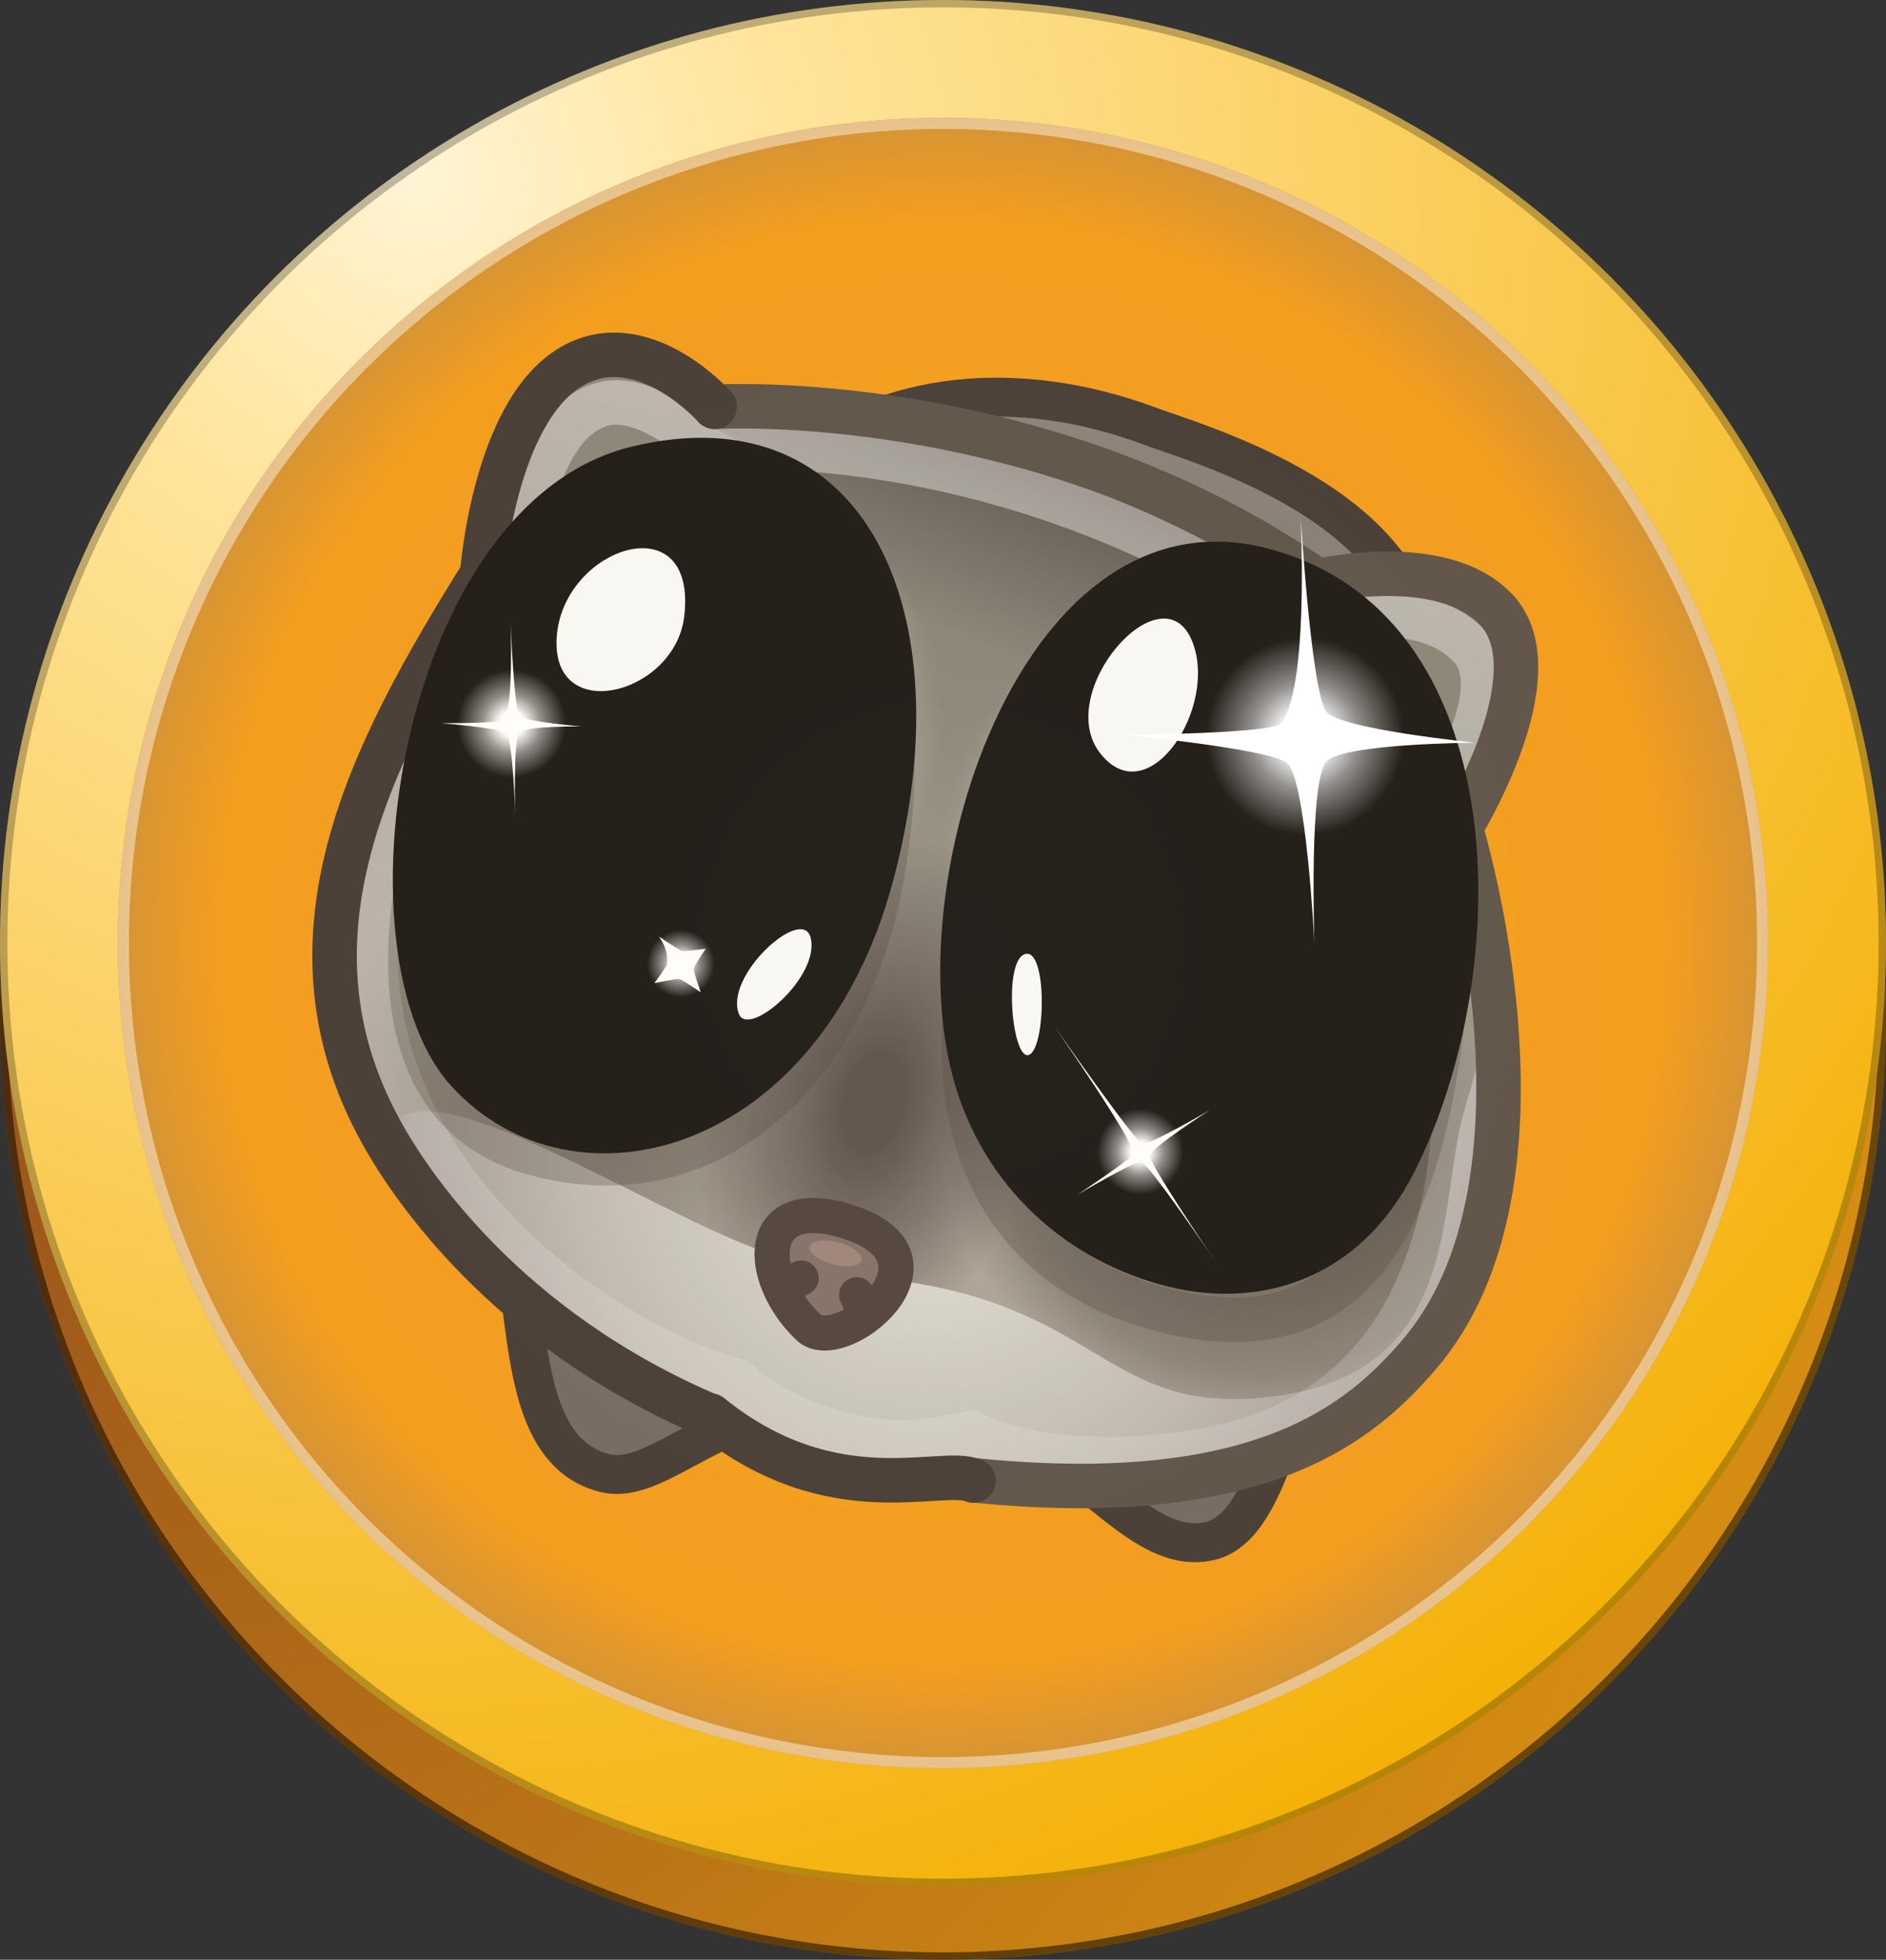<svg width="512" height="532" viewBox="0 0 512 532" fill="none" xmlns="http://www.w3.org/2000/svg">
    <rect x="0" y="0" width="512" height="532" fill="#333333" stroke="none"/>
    <circle cx="256" cy="276" r="256" fill="url(#paint0_radial_6_2)"/>
    <circle cx="256" cy="276" r="255" stroke="black" stroke-opacity="0.5" stroke-width="2"/>
    <circle cx="256" cy="256" r="256" fill="url(#paint1_radial_6_2)"/>
    <circle cx="256" cy="256" r="255" stroke="black" stroke-opacity="0.25" stroke-width="2"/>
    <circle cx="256" cy="256" r="224" fill="#E58E0E"/>
    <circle cx="256" cy="256" r="224" fill="url(#paint2_radial_6_2)"/>
    <circle cx="256" cy="256" r="222.5" stroke="white" stroke-opacity="0.25" stroke-width="3"/>
    <g clip-path="url(#clip0_6_2)">
        <mask id="mask0_6_2" style="mask-type:luminance" maskUnits="userSpaceOnUse" x="78" y="78" width="356" height="356">
            <path d="M434 78H78V434H434V78Z" fill="white"/>
        </mask>
        <g mask="url(#mask0_6_2)">
            <path d="M165.14 163.701C165.14 163.701 204.03 136.417 220.234 123.642C240.321 107.807 274.357 101.498 312.529 115.818C321.16 119.056 356.718 129.226 374.654 150.731C395.23 175.403 399.856 205.906 395.893 237.672C391.46 273.21 389.874 289.365 380.545 321.866C380.545 321.866 374.179 343.812 358.297 358.124" fill="#665D55"/>
            <g opacity="0.9">
                <path d="M391.81 200.117C402.066 234.6 393.774 268.931 373.287 276.798C352.799 284.665 327.876 263.09 317.62 228.607C307.363 194.124 315.656 159.793 336.144 151.925C356.631 144.058 381.553 165.634 391.81 200.117Z" fill="url(#paint3_radial_6_2)"/>
            </g>
            <g opacity="0.7">
                <path d="M383.274 174.03C357.636 178.638 377.173 209.526 365.744 230.634C348.421 262.626 386.301 305.67 386.301 305.67C386.301 305.67 396.526 260.934 397.185 224.642C397.844 188.351 380.464 158.469 380.464 158.469" fill="#A09990"/>
            </g>
            <g opacity="0.2">
                <path d="M181.037 159.722C190.193 147.628 239.342 110.391 288.862 117.236C303.849 119.296 306.436 121.804 330.787 131.26C356.091 141.086 376.351 156.419 385.021 183.431C396.702 219.83 388.445 254.19 376.583 279.294" stroke="url(#paint4_linear_6_2)" stroke-width="10.571" stroke-linecap="round" stroke-linejoin="round"/>
            </g>
            <g opacity="0.3">
                <path d="M217.354 152.104C217.354 152.104 251.906 125.443 291.06 124.286C329.625 123.092 291.744 142.054 307.359 171.108L217.354 152.104Z" fill="url(#paint5_linear_6_2)"/>
            </g>
            <path d="M165.14 163.701C165.14 163.701 204.03 136.416 220.234 123.641C240.321 107.806 274.357 101.497 312.529 115.818C321.16 119.056 356.718 129.226 374.654 150.731C395.23 175.403 399.856 205.906 395.893 237.672C391.46 273.21 389.874 289.364 380.545 321.865C380.545 321.865 374.179 343.812 358.297 358.123" stroke="#3D3430" stroke-width="10.571" stroke-linecap="round" stroke-linejoin="round"/>
            <path d="M233.65 381.715C197.399 377.551 179.952 403.753 164.211 399.886C135.032 392.718 147.376 337.512 132.512 326.758C132.512 326.758 158.593 348.882 177.96 357.397C203.158 368.544 233.65 381.715 233.65 381.715Z" fill="#6D645F"/>
            <path d="M132.512 326.758C147.376 337.512 135.032 392.718 164.211 399.886C179.952 403.753 197.387 377.207 233.649 381.714" stroke="#3D3430" stroke-width="10.571" stroke-linecap="round" stroke-linejoin="round"/>
            <path d="M362.25 355.678C349.486 370.261 346.597 413.97 328.587 418.299C305.889 423.754 289.158 382.432 251.599 383.148C251.599 383.148 286.528 379.092 309.721 363.093C332.914 347.093 362.25 355.678 362.25 355.678Z" fill="#6D645F"/>
            <path d="M251.599 383.148C288.488 382.528 305.889 423.754 328.587 418.298C346.597 413.97 349.486 370.261 362.25 355.678" stroke="#3D3430" stroke-width="10.571" stroke-linecap="round" stroke-linejoin="round"/>
            <path d="M129.82 334.566C123.545 326.004 111.158 320.467 104.96 309.9C73.224 255.79 100.694 204.27 130.906 155.863C130.906 155.863 134.241 108.973 157.261 98.401C175.846 89.865 193.804 115.441 193.804 115.441C193.804 115.441 269.951 104.638 354.546 155.957C354.546 155.957 389.424 149.983 406.322 165.654C423.219 181.324 396.475 224.69 396.475 224.69C396.475 224.69 436.132 339.334 360.705 385.125C360.705 385.125 323.948 413.905 261.967 396.55C261.967 396.55 226.399 414.573 193.959 378.975C193.959 378.975 153.875 367.381 129.82 334.566Z" fill="url(#paint6_linear_6_2)"/>
            <g opacity="0.85">
                <path d="M253.134 224.255C278.008 230.683 290.909 269.41 281.925 310.68C272.94 351.949 245.449 380.238 220.575 373.81C195.701 367.382 182.8 328.655 191.784 287.385C200.769 246.116 228.259 217.827 253.134 224.255Z" fill="url(#paint7_radial_6_2)"/>
            </g>
            <g opacity="0.8">
                <path d="M398.767 330.139C386.509 387.15 330.234 413.836 290.695 395.77C251.157 377.704 235.437 319.029 255.584 264.716C275.732 210.404 329.837 169.563 372.98 189.276C416.123 208.989 407.345 290.724 398.767 330.139Z" fill="url(#paint8_radial_6_2)"/>
            </g>
            <g opacity="0.4">
                <path d="M191.897 243.878C225.814 267.798 241.384 308.435 226.674 334.643C211.964 360.851 171.77 363.961 133.121 337.363C104.94 317.963 86.285 293.377 93.547 244.943C98.299 214.265 157.98 219.958 191.897 243.878Z" fill="url(#paint9_radial_6_2)"/>
            </g>
            <path d="M356.474 163.483C299.725 151.184 292.538 187.513 267.952 185.19C236.476 182.216 254.167 147.267 194.355 116.463C194.355 116.463 240.629 113.074 279.545 124.176C318.46 135.279 356.474 163.483 356.474 163.483Z" fill="url(#paint10_linear_6_2)"/>
            <path d="M360.701 385.125C360.701 385.125 323.951 413.906 261.963 396.55C261.963 396.55 226.402 414.578 193.958 378.976C193.958 378.976 153.894 367.369 129.823 334.562C123.543 326.003 111.158 320.471 104.958 309.898C109.02 280.719 188.589 338.21 216.237 342.106C241.679 345.765 231.063 345.583 247.05 348.102C297.282 355.898 301.392 382.175 340.044 379.628C398.239 375.821 389.729 327.247 397.619 301.123C406.852 270.283 401.796 272.069 403.278 261.18C403.353 260.436 404.421 262.2 404.965 262.814C410.057 300.43 408.081 356.361 360.701 385.125Z" fill="url(#paint11_radial_6_2)"/>
            <g opacity="0.4">
                <path d="M199.757 374.673C162.825 365.677 40.049 292.516 140.503 161.09C140.503 161.09 142.081 115.398 163.722 109.684C175.946 106.457 191.546 121.717 191.546 121.717C191.546 121.717 272.921 113.41 354.891 170.754C354.891 170.754 383.861 159.676 399.064 175.523C411.85 188.851 386.034 225.119 386.034 225.119C386.034 225.119 429.47 376.312 326.39 393.834C283.995 401.041 263.625 388.932 263.625 388.932C225.47 399.211 199.757 374.673 199.757 374.673Z" stroke="url(#paint12_linear_6_2)" stroke-width="12.08" stroke-linecap="round" stroke-linejoin="round"/>
            </g>
            <path d="M194.004 110.427C194.004 110.427 282.173 105.106 357.714 157.789" stroke="#564C44" stroke-width="12.08" stroke-linecap="round" stroke-linejoin="round"/>
            <path d="M357.714 157.789C357.714 157.789 391.646 149.752 406.322 165.655C422.332 183.003 396.474 224.691 396.474 224.691C396.474 224.691 426.166 320.704 384.9 368.145C369.916 385.372 343.234 409.678 264.836 401.891" stroke="#564C44" stroke-width="12.08" stroke-linecap="round" stroke-linejoin="round"/>
            <path d="M193.075 384.526C136.536 360.616 111.158 320.467 104.96 309.9C73.224 255.79 100.694 204.27 130.906 155.863C130.906 155.863 134.242 108.973 157.261 98.401C175.847 89.865 194.004 110.427 194.004 110.427" stroke="#3D3430" stroke-width="12.08" stroke-linecap="round" stroke-linejoin="round"/>
            <path d="M264.286 401.939C255.672 398.13 226.085 411.153 192.81 384.25" stroke="#3D3430" stroke-width="12.08" stroke-linecap="round" stroke-linejoin="round"/>
            <path d="M230.486 331.767C201.085 322.203 205.463 346.953 219.44 360.289C227.809 368.274 264.537 342.844 230.486 331.767Z" fill="#7F6A63"/>
            <path d="M230.486 331.768C204.523 323.322 205.133 346.638 219.44 360.29C228.139 368.59 261.099 341.726 230.486 331.768Z" stroke="#493C38" stroke-width="9.545" stroke-linecap="round" stroke-linejoin="round"/>
            <path d="M212.624 349.67L217.466 346.954" stroke="#493C38" stroke-width="9.545" stroke-linecap="round" stroke-linejoin="round"/>
            <path d="M234.6 356.042L232.556 351.467" stroke="#493C38" stroke-width="9.545" stroke-linecap="round" stroke-linejoin="round"/>
            <path d="M233.931 342.056C233.574 343.712 230.103 344.242 226.178 343.24C222.254 342.237 219.361 340.08 219.718 338.424C220.075 336.767 223.546 336.237 227.471 337.24C231.395 338.243 234.288 340.399 233.931 342.056Z" fill="#997F77"/>
            <path d="M333.508 157.332C368.152 166.285 389.637 204.068 381.455 241.652C373.273 279.235 338.501 302.481 303.858 293.529C269.214 284.576 247.729 246.792 255.911 209.209C264.093 171.625 298.864 148.379 333.508 157.332Z" fill="url(#paint13_radial_6_2)"/>
            <g opacity="0.3">
                <path d="M310.756 161.483C285.081 161.295 273.639 211.635 264.12 260.143C255.524 303.956 269.035 343.847 316.096 355.715C374.932 370.553 389.069 318.897 393.56 256.68" stroke="#483C35" stroke-width="12.08" stroke-linecap="round" stroke-linejoin="round"/>
            </g>
            <path d="M383.965 318.128C411.681 263.339 411.5 166.293 343.984 148.853C278.516 131.938 243.645 236.996 258.74 292.606C266.853 322.487 289.997 342.605 317.293 349.306C342.178 355.416 369.177 347.363 383.965 318.128Z" fill="#120F0D"/>
            <path d="M323.617 174.006C315.46 154.081 285.647 188.074 298.742 204.58C311.837 221.086 330.898 191.795 323.617 174.006Z" fill="#F9F9F9"/>
            <path d="M278.262 259.004C272.206 260.858 274.799 288.301 279.38 286.353C283.961 284.405 284.318 257.15 278.262 259.004Z" fill="#F9F9F9"/>
            <path d="M211.632 125.837C246.276 134.789 267.761 172.573 259.579 210.156C251.397 247.74 216.626 270.986 181.982 262.033C147.338 253.081 125.853 215.297 134.035 177.713C142.217 140.13 176.988 116.884 211.632 125.837Z" fill="url(#paint14_radial_6_2)"/>
            <g opacity="0.3">
                <path d="M119.933 213.34C119.933 213.34 88.74 298.21 145.689 313.254C192.462 325.61 230.25 291.482 239.536 237.03C246.116 198.464 242.439 160.497 214.293 147.886" stroke="#483C35" stroke-width="12.08" stroke-linecap="round" stroke-linejoin="round"/>
            </g>
            <path d="M242.328 239.581C262.352 165.573 234.492 106.008 171.483 121.241C142.459 128.259 122.81 158.05 113.283 191.657C102.128 231.011 104.853 275.6 122.663 294.984C155.682 330.922 222.229 313.864 242.328 239.581Z" fill="#120F0D"/>
            <path d="M185.744 167.38C189.437 136.447 152.946 148.348 151.148 172.766C149.35 197.184 183.199 188.709 185.744 167.38Z" fill="#F9F9F9"/>
            <path d="M220.072 254.574C217.867 245.573 196.468 264.947 200.615 275.293C203.233 281.823 222.679 265.217 220.072 254.574Z" fill="#F9F9F9"/>
            <path d="M191.595 257.519C191.595 257.519 188.485 262.147 188.341 262.92C188.196 263.693 190.241 269.396 190.241 269.396C190.241 269.396 185.002 265.743 184.254 265.721C183.507 265.699 177.673 266.872 177.673 266.872C177.673 266.872 181.011 262.251 181.09 261.818C181.169 261.384 181.648 258.07 178.9 254.259C178.9 254.259 184.447 257.986 185.135 258.167C185.823 258.347 191.595 257.519 191.595 257.519Z" fill="white"/>
            <path d="M174.718 259.597C173.442 265.126 176.889 270.643 182.418 271.919C187.947 273.195 193.463 269.748 194.739 264.219C196.016 258.691 192.568 253.174 187.04 251.897C181.512 250.621 175.994 254.068 174.718 259.597Z" fill="url(#paint15_radial_6_2)"/>
            <path d="M328.457 301.328C328.457 301.328 312.517 311.581 312.135 313.632C311.753 315.684 330.254 342.913 330.254 342.913C330.254 342.913 311.668 315.447 309.683 315.389C307.699 315.33 292.596 324.258 292.596 324.258C292.596 324.258 307.466 314.362 307.674 313.212C307.883 312.061 304.811 305.552 286.148 278.487C286.148 278.487 308.246 310.037 310.073 310.517C311.9 310.997 328.457 301.328 328.457 301.328Z" fill="white"/>
            <path d="M296.69 310.113C295.068 317.144 299.451 324.16 306.483 325.783C313.514 327.406 320.529 323.022 322.152 315.992C323.775 308.961 319.391 301.945 312.361 300.322C305.331 298.699 298.313 303.082 296.69 310.113Z" fill="url(#paint16_radial_6_2)"/>
            <path d="M157.912 197.201C157.912 197.201 142.814 197.007 141.028 198.835C139.242 200.663 139.88 221.682 139.88 221.682C139.88 221.682 139.318 200.364 137.338 198.953C135.357 197.542 119.719 196.332 119.719 196.332C119.719 196.332 135.779 196.399 136.775 195.369C137.77 194.34 139.157 189.107 138.614 169.086C138.614 169.086 139.518 192.527 141.051 194.26C142.584 195.992 157.912 197.201 157.912 197.201Z" fill="white"/>
            <path d="M127.178 184.736C120.541 190.975 120.216 201.415 126.456 208.053C132.695 214.691 143.134 215.014 149.772 208.775C156.41 202.537 156.734 192.097 150.496 185.459C144.257 178.822 133.816 178.496 127.178 184.736Z" fill="url(#paint17_radial_6_2)"/>
        </g>
    </g>
    <circle cx="256" cy="256" r="224" fill="url(#paint18_radial_6_2)" fill-opacity="0.08"/>
    <circle cx="256" cy="256" r="222.5" stroke="white" stroke-opacity="0.25" stroke-width="3"/>
    <path d="M400.572 201.624C400.572 201.624 364.899 201.776 360.105 206.683C355.311 211.59 356.824 256.022 356.824 256.022C356.824 256.022 354.576 210.791 349.26 207.005C343.945 203.218 305.367 199.493 305.367 199.493C305.367 199.493 345.004 199.189 347.677 196.425C350.35 193.662 354.57 181.539 353.13 140.578C353.13 140.578 356.045 188.687 360.159 193.337C364.273 197.988 400.572 201.624 400.572 201.624Z" fill="white"/>
    <path d="M332.951 178.582C320.856 189.951 320.265 208.973 331.634 221.067C343.003 233.162 362.023 233.751 374.117 222.384C386.212 211.017 386.803 191.995 375.436 179.901C364.069 167.806 345.045 167.213 332.951 178.582Z" fill="url(#paint19_radial_6_2)"/>
    <defs>
        <radialGradient id="paint0_radial_6_2" cx="0" cy="0" r="1" gradientUnits="userSpaceOnUse" gradientTransform="translate(30 296) rotate(13.074) scale(433.23)">
            <stop stop-color="#99541C"/>
            <stop offset="1" stop-color="#D48C12"/>
        </radialGradient>
        <radialGradient id="paint1_radial_6_2" cx="0" cy="0" r="1" gradientUnits="userSpaceOnUse" gradientTransform="translate(115 53) rotate(57.128) scale(504.829)">
            <stop stop-color="#FFF4D5"/>
            <stop offset="0.165" stop-color="#FFE6A1"/>
            <stop offset="1" stop-color="#F4B004"/>
        </radialGradient>
        <radialGradient id="paint2_radial_6_2" cx="0" cy="0" r="1" gradientUnits="userSpaceOnUse" gradientTransform="translate(256 256) rotate(-44.328) scale(241.14)">
            <stop offset="0.82" stop-color="#F29915"/>
            <stop offset="1" stop-color="#BC873B"/>
        </radialGradient>
        <radialGradient id="paint3_radial_6_2" cx="0" cy="0" r="1" gradientUnits="userSpaceOnUse" gradientTransform="translate(322.051 256.352) scale(97.186 105.886)">
            <stop offset="0.16" stop-color="white"/>
            <stop offset="0.39" stop-color="white" stop-opacity="0.5"/>
            <stop offset="0.72" stop-color="white" stop-opacity="0"/>
        </radialGradient>
        <linearGradient id="paint4_linear_6_2" x1="290.666" y1="301.542" x2="290.666" y2="94.621" gradientUnits="userSpaceOnUse">
            <stop stop-color="white" stop-opacity="0.2"/>
            <stop offset="0.3" stop-color="white" stop-opacity="0.6"/>
            <stop offset="0.96" stop-color="white"/>
        </linearGradient>
        <linearGradient id="paint5_linear_6_2" x1="255.557" y1="170.605" x2="274.568" y2="109.532" gradientUnits="userSpaceOnUse">
            <stop offset="0.41" stop-color="#3E3433"/>
            <stop offset="0.85" stop-color="#3E3534" stop-opacity="0.5"/>
            <stop offset="1" stop-color="#3E3534" stop-opacity="0"/>
        </linearGradient>
        <linearGradient id="paint6_linear_6_2" x1="223.998" y1="405.755" x2="274.964" y2="188.332" gradientUnits="userSpaceOnUse">
            <stop stop-color="#B2AAA1"/>
            <stop offset="0.64" stop-color="#9C958B"/>
            <stop offset="0.97" stop-color="#858075"/>
        </linearGradient>
        <radialGradient id="paint7_radial_6_2" cx="0" cy="0" r="1" gradientUnits="userSpaceOnUse" gradientTransform="translate(237.208 299.314) rotate(14.489) scale(46.795 76.486)">
            <stop offset="0.17" stop-color="#493C38"/>
            <stop offset="0.6" stop-color="#493C38" stop-opacity="0.5"/>
            <stop offset="0.97" stop-color="#493C38" stop-opacity="0"/>
        </radialGradient>
        <radialGradient id="paint8_radial_6_2" cx="0" cy="0" r="1" gradientUnits="userSpaceOnUse" gradientTransform="translate(344.271 293.727) rotate(14.489) scale(90.138 97.237)">
            <stop offset="0.4" stop-color="#514A41"/>
            <stop offset="0.82" stop-color="#524A42" stop-opacity="0.5"/>
            <stop offset="1" stop-color="#524A42" stop-opacity="0"/>
        </radialGradient>
        <radialGradient id="paint9_radial_6_2" cx="0" cy="0" r="1" gradientUnits="userSpaceOnUse" gradientTransform="translate(154.184 297.328) rotate(14.489) scale(65.689 70.862)">
            <stop offset="0.19" stop-color="#514A41"/>
            <stop offset="0.68" stop-color="#524A42" stop-opacity="0.5"/>
            <stop offset="1" stop-color="#524A42" stop-opacity="0"/>
        </radialGradient>
        <linearGradient id="paint10_linear_6_2" x1="285.429" y1="109.011" x2="259.748" y2="173.124" gradientUnits="userSpaceOnUse">
            <stop stop-color="#3E3433"/>
            <stop offset="0.42" stop-color="#3E3534" stop-opacity="0.5"/>
            <stop offset="1" stop-color="#3E3534" stop-opacity="0"/>
        </linearGradient>
        <radialGradient id="paint11_radial_6_2" cx="0" cy="0" r="1" gradientUnits="userSpaceOnUse" gradientTransform="translate(253.759 302.646) rotate(14.489) scale(157.927 170.366)">
            <stop offset="0.11" stop-color="#E2E1D7"/>
            <stop offset="0.6" stop-color="#BEB9B3"/>
            <stop offset="0.96" stop-color="#9A918F"/>
        </radialGradient>
        <linearGradient id="paint12_linear_6_2" x1="226.961" y1="403.066" x2="297.372" y2="130.602" gradientUnits="userSpaceOnUse">
            <stop offset="0.17" stop-color="white" stop-opacity="0.4"/>
            <stop offset="0.6" stop-color="white" stop-opacity="0.7"/>
            <stop offset="0.96" stop-color="white"/>
        </linearGradient>
        <radialGradient id="paint13_radial_6_2" cx="0" cy="0" r="1" gradientUnits="userSpaceOnUse" gradientTransform="translate(312.361 226.956) rotate(14.489) scale(61.851 66.722)">
            <stop offset="0.43" stop-color="#B5B0A5"/>
            <stop offset="0.68" stop-color="#B5B0A5" stop-opacity="0.5"/>
            <stop offset="0.9" stop-color="#B5B0A5" stop-opacity="0"/>
        </radialGradient>
        <radialGradient id="paint14_radial_6_2" cx="0" cy="0" r="1" gradientUnits="userSpaceOnUse" gradientTransform="translate(197.665 196.453) rotate(14.489) scale(64.571 69.657)">
            <stop offset="0.43" stop-color="#B5B0A5"/>
            <stop offset="0.68" stop-color="#B5B0A5" stop-opacity="0.5"/>
            <stop offset="0.9" stop-color="#B5B0A5" stop-opacity="0"/>
        </radialGradient>
        <radialGradient id="paint15_radial_6_2" cx="0" cy="0" r="1" gradientUnits="userSpaceOnUse" gradientTransform="translate(184.841 261.602) rotate(-33.776) scale(12.759)">
            <stop offset="0.16" stop-color="white"/>
            <stop offset="0.39" stop-color="white" stop-opacity="0.5"/>
            <stop offset="0.72" stop-color="white" stop-opacity="0"/>
        </radialGradient>
        <radialGradient id="paint16_radial_6_2" cx="0" cy="0" r="1" gradientUnits="userSpaceOnUse" gradientTransform="translate(309.564 312.663) rotate(-33.776) scale(16.226)">
            <stop offset="0.16" stop-color="white"/>
            <stop offset="0.39" stop-color="white" stop-opacity="0.5"/>
            <stop offset="0.72" stop-color="white" stop-opacity="0"/>
        </radialGradient>
        <radialGradient id="paint17_radial_6_2" cx="0" cy="0" r="1" gradientUnits="userSpaceOnUse" gradientTransform="translate(138.899 196.448) scale(20.485)">
            <stop offset="0.16" stop-color="white"/>
            <stop offset="0.39" stop-color="white" stop-opacity="0.5"/>
            <stop offset="0.72" stop-color="white" stop-opacity="0"/>
        </radialGradient>
        <radialGradient id="paint18_radial_6_2" cx="0" cy="0" r="1" gradientUnits="userSpaceOnUse" gradientTransform="translate(256 256) rotate(-132.58) scale(351.746)">
            <stop stop-color="#FFF0C6"/>
            <stop offset="1" stop-color="#FFC075"/>
        </radialGradient>
        <radialGradient id="paint19_radial_6_2" cx="0" cy="0" r="1" gradientUnits="userSpaceOnUse" gradientTransform="translate(354.306 199.922) scale(37.326)">
            <stop offset="0.16" stop-color="white"/>
            <stop offset="0.39" stop-color="white" stop-opacity="0.5"/>
            <stop offset="0.72" stop-color="white" stop-opacity="0"/>
        </radialGradient>
        <clipPath id="clip0_6_2">
            <rect width="356" height="356" fill="white" transform="translate(78 78)"/>
        </clipPath>
    </defs>
</svg>